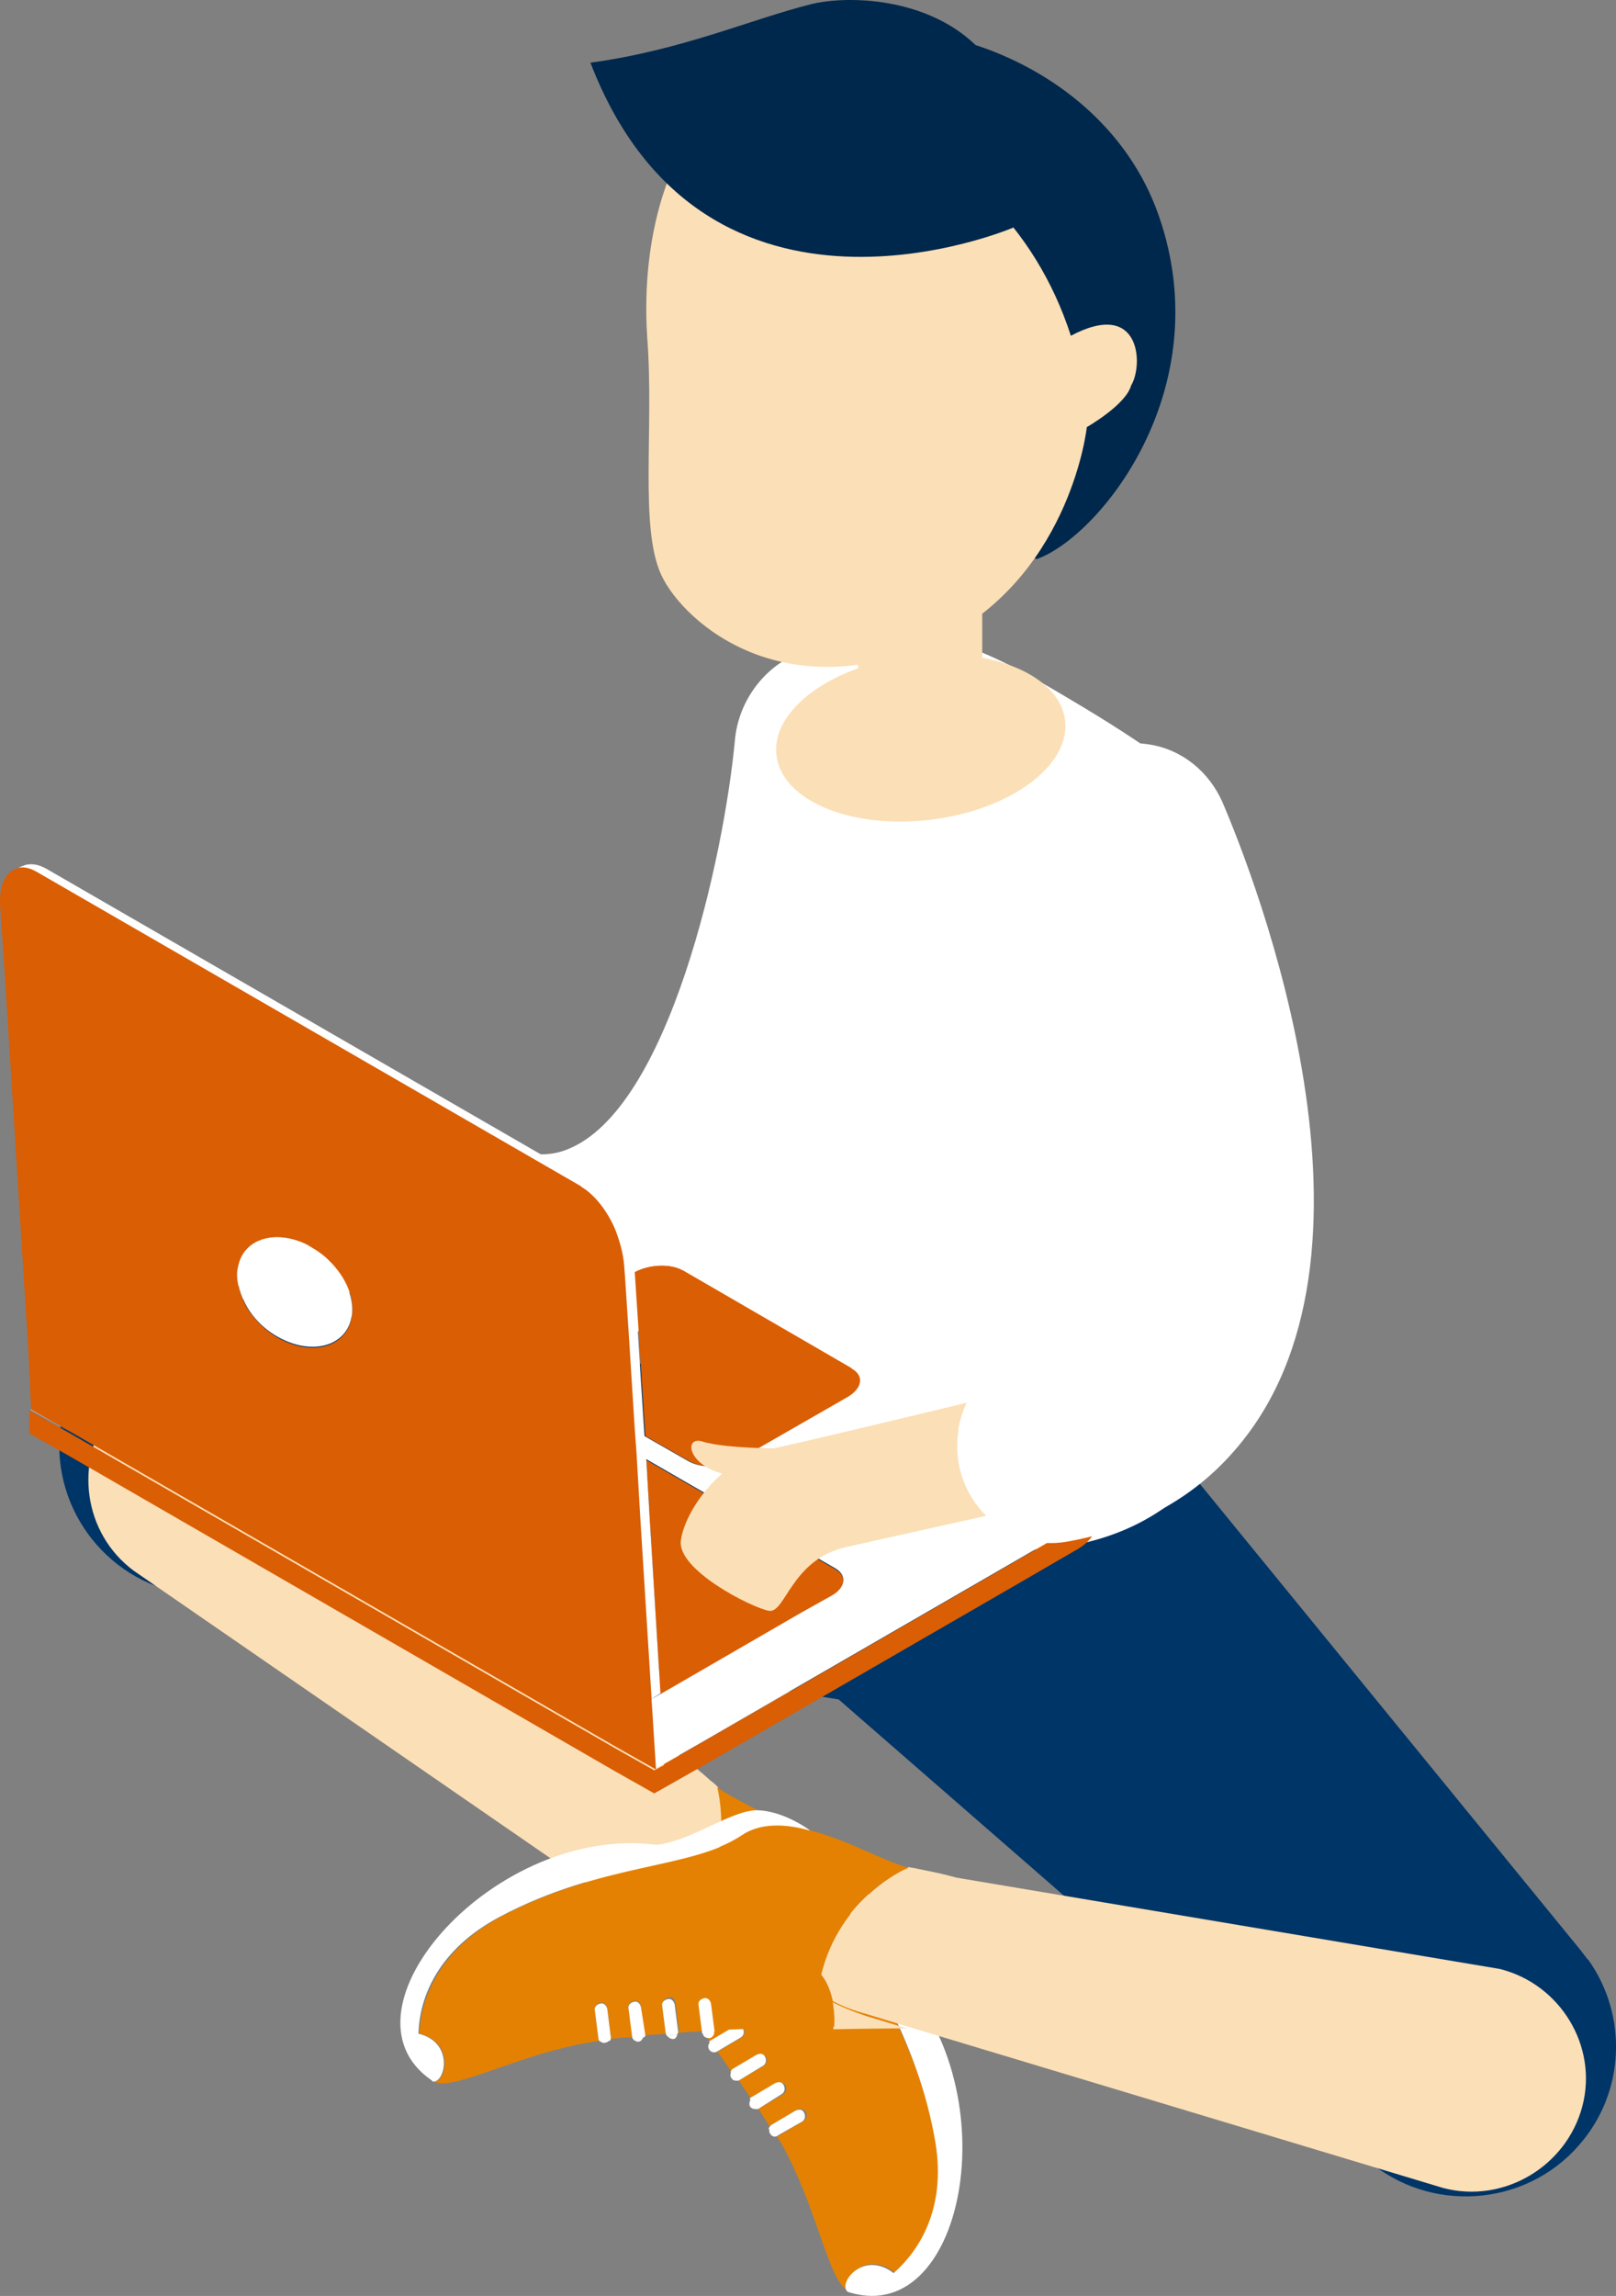 <?xml version="1.0" encoding="UTF-8"?>
<svg id="uuid-08e735f7-63ad-45aa-9e57-ebab9c8dccf6" data-name="Layer 2" xmlns="http://www.w3.org/2000/svg" width="182.31" height="258.95" viewBox="0 0 182.31 258.95">
  <rect x="0" y="0" width="182.31" height="258.95" fill="#808080" stroke="none"/>
  <g id="uuid-4a807de4-9482-4f72-9d68-b0b30d59d5c7" data-name="uuid-9f421c27-7931-4e17-a310-b7b11617a59e">
    <g id="uuid-42ff74aa-9db9-49e7-8e23-9d1c61f5c52a" data-name="uuid-4e8dbe32-c4e2-403a-90fa-d03124428844">
      <g id="uuid-519e5523-82b0-47d1-9294-190b4b06b394" data-name="uuid-06bb1067-8174-4a66-af25-cafb8c6548b2">
        <g id="uuid-e8ea87c1-94fa-4e0a-b403-5d4d66793e13" data-name="laptop-man">
          <path d="m179.21,221.07l.1.1-.3-.3c-.2-.3-.4-.5-.6-.8l-44.1-54-.2.5c-2.3-2.1-5.3-3.6-8.6-4.2l-15.9-2.6-8.8-7.6c-7-6.1-17.8-5.4-23.9,1.6-.2.2-.3.4-.5.7l-50.1-8.1c-9.2-1.5-17.9,4.8-19.4,14s4.8,17.9,14,19.4l73.7,11.9,59.6,51.9c7,6.1,17.8,5.4,23.9-1.6,5.3-6,5.5-14.7,1.1-20.9h0Z" style="fill: #003567;"/>
          <g>
            <path d="m80.21,200.77s0,.1,0,0c.2.3.5.5.8.7-.3-.2-.6-.4-.8-.7h0Z" style="fill: #f99ab6;"/>
            <path d="m81.01,201.57h0c-.3-.3-.5-.5-.8-.7-1.1-1-2.3-2-3.5-2.8l-46.2-41.5c-5.7-4.2-13.8-3.1-18,2.6s-3.1,13.8,2.6,18l51.9,35.8h0s2.1,2.7,5.1,6.6c1-.8,1.8-1.3,2.5-1.7,1.1-.6,2.1-.7,3-.8,5.7-7.4,3.4-15.5,3.4-15.5h0Z" style="fill: #fbdfb6;"/>
            <path d="m95.51,213.87c-.2-2.5-2.1-4.6-4.4-6.3-3.5-2.6-8.2-4.5-10.2-6h0s2.3,8.2-3.4,15.4c-.9,0-1.9.2-3,.8-.8.4-1.6.9-2.5,1.7,2.4,3.1,5.3,7,8.1,10.8,0-.1.1-.1.1-.1l2.7-1.6c.3-.2.8-.1,1,.2.2.3.1.8-.2,1l-2.7,1.6h-.1c.6.8,1.1,1.5,1.6,2.3.1-.1.1-.2.2-.3l2.7-1.6c.3-.2.8-.1,1,.2.2.3.1.8-.2,1l-2.7,1.6c-.1.1-.2,0-.2,0,.5.8,1,1.5,1.5,2.2.07-.07.1-.13.1-.2l2.7-1.6c.3-.2.8-.1,1,.2.2.3.1.8-.2,1l-2.7,1.6h-.2c.5.8,1,1.5,1.4,2.2.1-.1.1-.3.3-.4l2.7-1.6c.3-.2.8-.1,1,.2.2.3.1.8-.2,1l-2.7,1.6c-.1.1-.3.1-.4.1.5.8.9,1.5,1.2,2.1,3.6,7.1,4.8,14.5,6.9,15.4-1-1,1.8-4.7,5.2-2.1h0c3.1-2.6,6.1-7.7,4.6-15.4-2.6-12.8-9.4-19.9-10-27h0Z" style="fill: #e48102;"/>
            <path d="m100.71,222.17c-2.1-3.4-2.1-8.8-3.9-11.2-1.8-2.4-5.4-3.4-5.6-3.4,2.3,1.7,4.2,3.8,4.4,6.3.6,7,7.4,14.1,9.8,27.1,1.5,7.7-1.5,12.7-4.6,15.4h0c-3.4-2.6-6.3,1.1-5.2,2.1.1,0,.2.1.3.1,13.2,3.9,18.1-23.7,4.8-36.4h0Z" style="fill: #fff;"/>
            <path d="m82.51,234.37c.2.3.4.3.7.3-.2-.3-.4-.7-.7-1-.1.2-.2.4,0,.7h0Z" style="fill: #fff;"/>
            <path d="m86.11,232.97c.3-.2.4-.6.2-1s-.6-.4-1-.2l-2.7,1.6c-.1.1-.1.2-.2.3.2.3.5.7.7,1h.2l2.8-1.7h0Z" style="fill: #fff;"/>
            <path d="m80.01,231.17c.2.3.6.4.9.2-.3-.4-.5-.7-.8-1.1-.2.3-.3.6-.1.9h0Z" style="fill: #fff;"/>
            <path d="m83.61,229.77c.3-.2.4-.6.2-1s-.6-.4-1-.2l-2.7,1.6c-.1,0-.1.1-.1.1.3.4.5.7.8,1.1h.1l2.7-1.6Z" style="fill: #fff;"/>
            <path d="m84.61,237.57c.2.3.5.3.8.3-.2-.3-.5-.7-.7-1.1-.2.3-.2.6-.1.8h0Z" style="fill: #fff;"/>
            <path d="m88.21,236.17c.3-.2.4-.6.2-1s-.6-.4-1-.2l-2.7,1.6c-.1,0-.1.1-.1.2.2.4.5.7.7,1.1h.2l2.7-1.7h0Z" style="fill: #fff;"/>
            <path d="m86.91,240.67c.1.2.3.3.5.3-.2-.3-.4-.6-.6-.9,0,.1-.1.4.1.6h0Z" style="fill: #fff;"/>
            <path d="m90.51,239.27c.3-.2.4-.6.2-1s-.6-.4-1-.2l-2.7,1.6c-.1.1-.2.2-.3.4.2.3.4.6.6.9.2,0,.3,0,.4-.1l2.8-1.6h0Z" style="fill: #fff;"/>
          </g>
          <g>
            <path d="m103.51,210.77c-.3,0-.6,0-1-.1.4,0,.7.1,1,.1h0Z" style="fill: #f99ab6;"/>
            <path d="m93.81,225.77c.2.8.3,1.8.2,3.1,4.8-.1,8.3-.1,8.3-.1h0l-4.6-1.4c-1.5-.5-2.7-1-3.9-1.6h0Z" style="fill: #fbdfb6;"/>
            <path d="m169.21,222.07l-61.3-10.3c-1.4-.4-2.9-.7-4.4-1-.3-.1-.7-.1-1-.2h0s-7.8,3.3-9.9,12.3c.6.7,1,1.6,1.3,2.8,1.1.6,2.4,1.1,3.9,1.5l4.6,1.4,60.4,18.2c6.8,1.8,13.9-2.4,15.7-9.2s-2.5-13.8-9.3-15.5h0Z" style="fill: #fbdfb6;"/>
            <path d="m102.51,210.67h0c-2.4-.6-6.8-3.1-11-4.2-2.8-.8-5.6-.9-7.7.5-5.8,3.9-15.6,3-27.3,9.2-6.9,3.7-9,9.1-9.2,13.2h0c4.1,1,3,5.6,1.6,5.4,2.1,1.1,8.6-2.6,16.4-4.2.7-.1,1.5-.3,2.4-.4-.1-.1-.2-.2-.2-.4l-.4-3.1c-.1-.4.2-.7.6-.8.4-.1.7.2.8.6l.4,3.1c0,.2,0,.3-.1.4.8-.1,1.7-.2,2.6-.2,0-.1-.1-.1-.1-.2l-.4-3.1c-.1-.4.2-.7.6-.8.4-.1.7.2.8.6l.4,3.1c0,.07-.03.13-.1.2.8-.1,1.7-.1,2.7-.2,0-.1-.1-.1-.1-.2l-.4-3.1c-.1-.4.2-.7.6-.8s.7.2.8.6l.4,3.1c0,.1-.1.2-.1.3.9-.1,1.8-.1,2.8-.2v-.1l-.4-3.1c-.1-.4.2-.7.6-.8.4-.1.7.2.8.6l.4,3.1c0,.07-.03.13-.1.2,4.7-.2,9.6-.3,13.5-.4.1-1.3-.1-2.2-.2-3.1-.3-1.2-.7-2.1-1.3-2.8,2.1-8.8,9.9-12.1,9.9-12h0Z" style="fill: #e48102;"/>
            <path d="m85.31,204.17c-3,.1-7.2,3.4-11.2,3.9-18.2-2.4-36.8,18.6-25.5,26.5.1.1.2.1.2.2,1.4.2,2.5-4.4-1.6-5.4h0c.1-4.1,2.2-9.5,9.2-13.2,11.7-6.2,21.5-5.3,27.3-9.2,2.1-1.4,4.9-1.3,7.7-.5-.1-.1-3.1-2.3-6.1-2.3h0Z" style="fill: #fff;"/>
            <path d="m75.91,229.97c.3,0,.4-.2.5-.5-.4,0-.8.1-1.2.1.2.2.4.4.7.4h0Z" style="fill: #fff;"/>
            <path d="m76.11,226.07c-.1-.4-.4-.7-.8-.6s-.7.4-.6.8l.4,3.1c0,.1.1.1.1.2.4,0,.8-.1,1.2-.1,0-.1.1-.2.1-.3l-.4-3.1h0Z" style="fill: #fff;"/>
            <path d="m80.01,229.87c.3,0,.5-.3.6-.6-.4,0-.9,0-1.3.1,0,.3.3.5.7.5h0Z" style="fill: #fff;"/>
            <path d="m80.21,225.97c-.1-.4-.4-.7-.8-.6s-.7.4-.6.8l.4,3.1v.1c.4,0,.9,0,1.3-.1,0-.1.1-.1.1-.2l-.4-3.1h0Z" style="fill: #fff;"/>
            <path d="m72.01,230.27c.3,0,.5-.3.6-.6-.4,0-.8.1-1.3.1.1.3.4.5.7.5Z" style="fill: #fff;"/>
            <path d="m72.31,226.37c-.1-.4-.4-.7-.8-.6s-.7.4-.6.8l.4,3.1c0,.1.1.1.1.2.4,0,.8-.1,1.3-.1,0-.1.1-.1.1-.2l-.5-3.2h0Z" style="fill: #fff;"/>
            <path d="m68.31,230.37h0c.2,0,.4-.2.5-.3-.4,0-.7.1-1.1.1.2.2.3.3.6.2h0Z" style="fill: #fff;"/>
            <path d="m68.51,226.57c-.1-.4-.4-.7-.8-.6s-.7.4-.6.8l.4,3.1c0,.2.1.3.2.4.3,0,.7-.1,1.1-.1.1-.1.1-.3.1-.4l-.4-3.2h0Z" style="fill: #fff;"/>
          </g>
          <path d="m57.01,133.67s-29-1.1-34.6-1.5-11,4.1-12.3,7.2,5.6,9.4,7.3,10.3c1.8.9,4-4.9,10.4-4.6,6.5.4,33.9,2,33.9,2l-4.7-13.4h0Z" style="fill: #fbdfb6;"/>
          <path d="m89.41,77.77s-7.9,22.8-7.3,42.5c.1,14.5-1.6,18.3-5.6,34.5,0,9.7,43.3,34.2,61.1,9-6.1-16.1-11-43.1.5-71.9-4-5.3-15.5-11.9-20.8-15-9.9-5.7-13.9-5.1-13.9-5.1l-14,6h0Z" style="fill: #fff;"/>
          <path d="m104.81,84.87c.3-3.7-1.3-7.3-4.2-9.6-2-1.6-4.5-2.4-7-2.3-5.6.1-10.2,4.9-10.7,10.5-1.2,12.9-7.4,41.8-19,46.2-2,.8-4.3.6-6.7,0-4.4-1.2-9.2.2-11.9,3.9,0,.1-.1.1-.1.2-4.4,5.9-1.9,14.5,5.1,16.7,7.5,2.4,14.7,2.3,21.4-.2,27.2-10.4,32.3-56.3,33.1-65.4h0Z" style="fill: #fff;"/>
          <g>
            <polygon points="69.31 196.97 73.91 199.67 73.91 199.67 73.91 199.67 73.91 199.67 73.91 199.67 73.91 199.67 73.91 199.67 69.31 196.97 8.01 161.57 3.51 158.97 3.41 158.97 8.01 161.57 69.31 196.97" style="fill: #fff;"/>
            <path d="m96.01,154.17l-18.8-10.9s-.1,0-.2-.1l19,11c.1.1.1,0,0,0Z" style="fill: #b9b8f1;"/>
            <g>
              <path d="m94.21,176.97l-21.3-12.3.4,6.9,1.2,19.5v.2l15.9-9.2,3.4-1.9c1.6-1,1.8-2.4.4-3.2h0Z" style="fill: #da5e04;"/>
              <path d="m96.21,154.27l-19.1-11c-1.5-.8-3.8-.7-5.5.2l.4,6.1.8,12.4,4.9,2.8c1.5.9,4.1.8,5.8-.2l12.2-7c1.6-1,1.8-2.4.5-3.3h0Z" style="fill: #da5e04;"/>
            </g>
            <polygon points="75.01 199.07 75.01 198.97 73.91 199.67 75.01 199.07" style="fill: #fff;"/>
            <polygon points="73.71 191.57 73.41 191.67 73.41 191.87 74.51 191.17 74.51 191.07 73.71 191.57" style="fill: #fff;"/>
            <path d="m122.01,166.57l-52.7-30.4c-.8-1.2-1.8-2.2-2.8-2.8L5.21,97.97c-.9-.5-1.7-.6-2.4-.4h0c-.2.1-.3.1-.5.2l-.8.4h0c.7-.3,1.6-.2,2.6.3l61.3,35.4.1.1c1.5.9,2.9,2.8,3.8,4.8.6,1.3.9,2.7,1,4l.1,1.3.4,6.1.7,11.1.2,2.7.4,6.9,1.3,20.8.3-.2.8-.5-1.2-19.5-.4-6.9,21.3,12.3c1.4.8,1.2,2.2-.4,3.1l-3.4,1.9-15.9,9.2-1.1.6.1,1.5.4,6.3h0l1.1-.6,4.2-2.4,36-20.8,6.2-3.6c1.6-.9,2.4-2.1,2.4-3.2-.1-.8-.6-1.7-1.8-2.3h0Zm-26.4-9l-12.2,7c-1.7,1-4.3,1.1-5.8.2l-4.9-2.8-.8-12.4-.4-6.1c1.7-.9,4.1-1,5.5-.2.07,0,.13.03.2.1l18.8,10.9.1.1c1.4.8,1.2,2.2-.5,3.2h0Z" style="fill: #fff;"/>
            <g>
              <path d="m3.51,158.97l4.6,2.6,61.3,35.4,4.6,2.6h0l-.4-6.3-.1-1.5v-.2l-1.3-20.8-.4-6.9-.2-2.7-.7-11.1-.4-6.1-.1-1.3c-.1-1.3-.5-2.7-1-4-.9-2.1-2.3-3.9-3.8-4.8l-.1-.1L4.21,98.37c-1-.6-1.9-.7-2.6-.3-1.1.5-1.7,1.9-1.6,4l.5,7.4,2.7,43.1.3,6.4h0Zm23.4-16.3c.7-3,4.2-4,7.7-2.3.2.1.3.2.5.3.7.4,1.4.9,2,1.5,2,1.9,3.1,4.5,2.5,6.7-.7,3-4.2,4-7.7,2.3-1.7-.8-3.1-2.2-4-3.6-.4-.7-.7-1.4-.9-2.1-.3-1-.4-1.9-.1-2.8h0Z" style="fill: #da5e04;"/>
              <path d="m123.71,168.97c0,1.1-.8,2.3-2.4,3.2l-6.2,3.6-36,20.8-4.2,2.4v.1l-1.1.6h0l-4.6-2.6L7.91,161.67l-4.6-2.6v2.6l4.6,2.6,61.3,35.4,4.6,2.6,5.3-3,36-20.8,6.2-3.6c1.7-.9,2.5-2.2,2.4-3.3h0v-2.6h0Z" style="fill: #da5e04;"/>
            </g>
            <path d="m37.11,142.17c-.6-.6-1.3-1.1-2-1.5-.2-.1-.3-.2-.5-.3-3.5-1.7-7-.7-7.7,2.3-.2.9-.1,1.8.1,2.7.2.7.5,1.4.9,2.1.9,1.5,2.3,2.8,4,3.6,3.5,1.7,7,.7,7.7-2.3.5-2.1-.6-4.7-2.5-6.6h0Z" style="fill: #fff;"/>
          </g>
          <path d="m86.41,7.57c10.6-9.3,37.4-3,44.3,16.7s-6.8,36.4-13.8,38.8c-25.4-21.3-30.5-55.5-30.5-55.5Z" style="fill: #00284c;"/>
          <ellipse cx="103.88" cy="83.22" rx="16.4" ry="9.3" transform="translate(-9.31 13.18) rotate(-6.95)" style="fill: #fbdfb6;"/>
          <path d="m76.41,17.97s-4.2,7.4-3.4,20c.8,10.3-.9,21.5,1.6,26.9,2.6,5.5,14.3,15.7,32.3,6.9,14-7.6,15.7-23.6,15.7-23.6,0,0,4.4-2.5,5-4.7,1.4-2.3,1.1-9.8-6.8-5.6-8.1-25.1-36.4-31.3-44.4-19.9h0Z" style="fill: #fbdfb6;"/>
          <rect x="96.81" y="67.37" width="14" height="14" style="fill: #fbdfb6;"/>
          <path d="m114.31,25.67s-34.8,14.9-47.7-18.6c10.3-1.4,18.1-4.9,24.9-6.6s27.8,0,22.8,25.2h0Z" style="fill: #00284c;"/>
          <path d="m120.31,155.47s-28.2,6.9-33.6,8-9.5,7-9.9,10.3,7.9,7.5,9.9,7.9c1.9.4,2.5-5.8,8.8-7.2,6.3-1.4,33.2-7.4,33.2-7.4l-8.4-11.6h0Z" style="fill: #fbdfb6;"/>
          <path d="m89.41,163.37s-7.4.1-10.2-.8c-2.4-.7-1.5,3.9,5,4s5.2-3.2,5.2-3.2h0Z" style="fill: #fbdfb6;"/>
          <path d="m137.91,90.47c-1.5-3.4-4.5-5.9-8.2-6.5-2.5-.4-5.1,0-7.3,1.2-4.9,2.8-6.7,9.1-4.5,14.3,5,12,13,40.4,4.8,49.7-1.4,1.6-3.5,2.6-5.9,3.1-4.5,1-8,4.4-8.7,9v.2c-1.1,7.2,5.1,13.7,12.3,12.4,7.8-1.4,14.1-4.8,18.8-10.2,19.2-21.8,2.3-64.8-1.3-73.2h0Z" style="fill: #fff;"/>
        </g>
      </g>
    </g>
  </g>
</svg>
